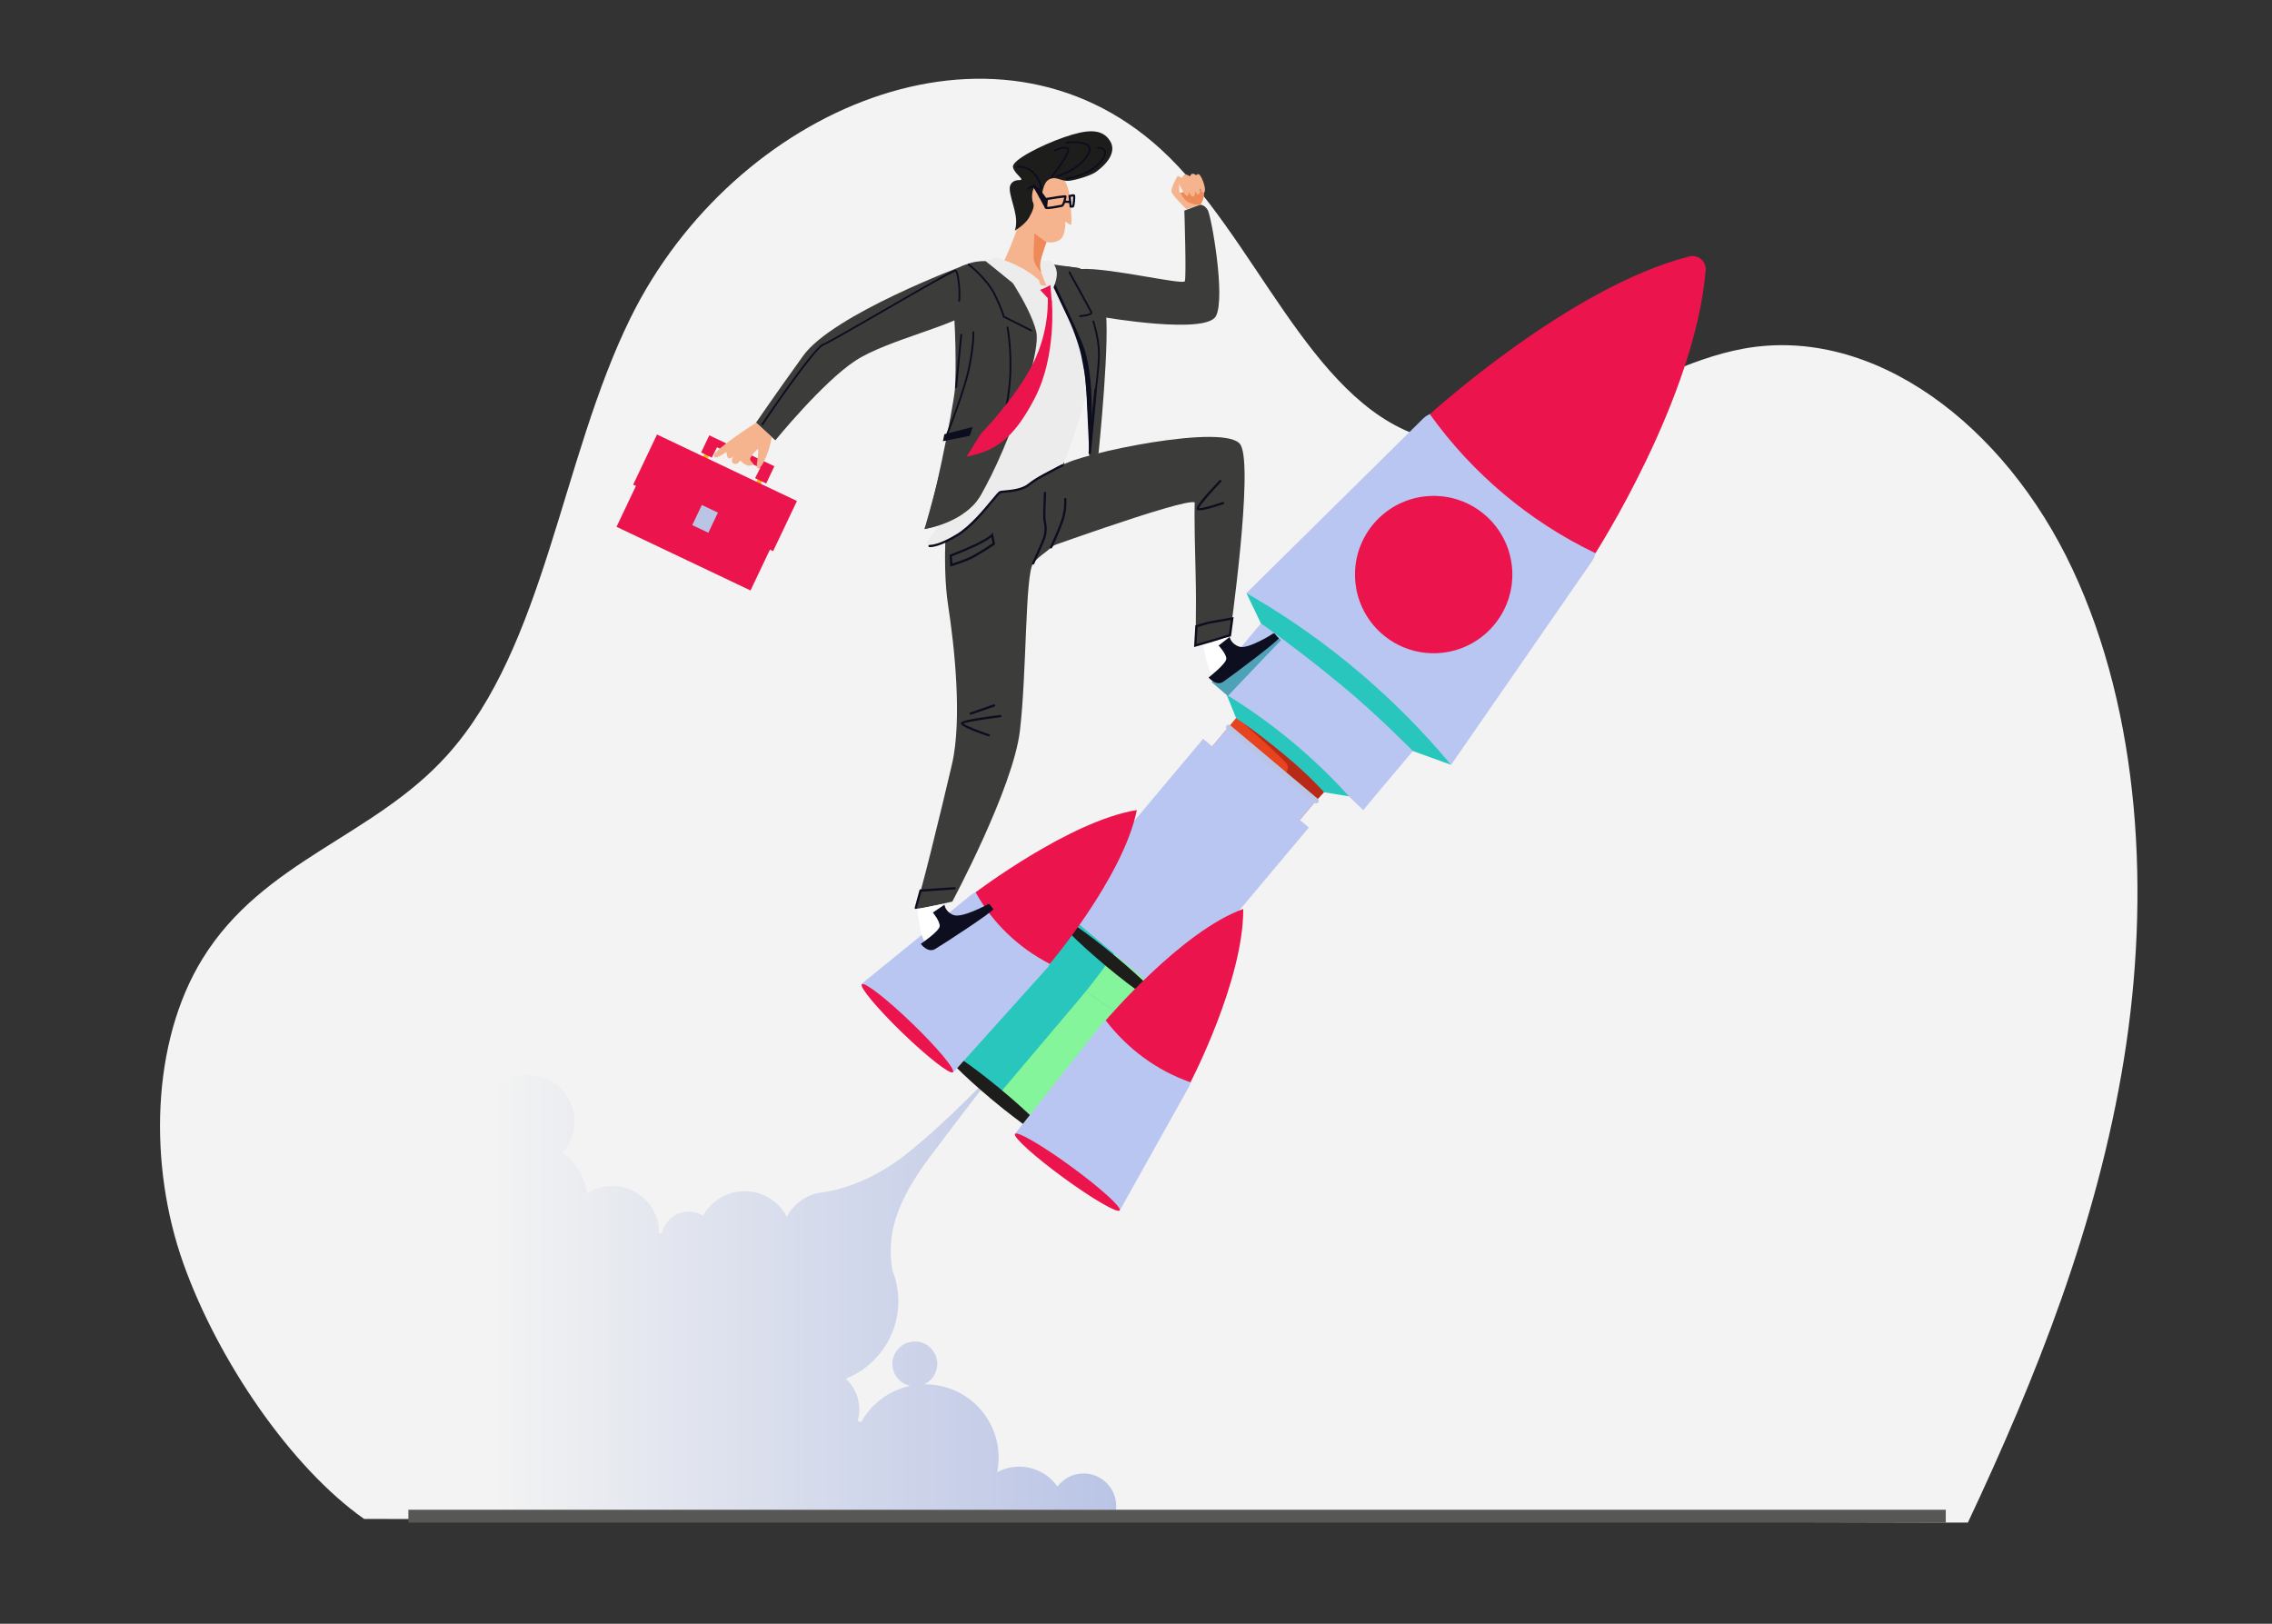 <?xml version="1.0" encoding="utf-8"?>
<!-- Generator: Adobe Illustrator 24.0.2, SVG Export Plug-In . SVG Version: 6.00 Build 0)  -->
<svg version="1.1" id="Layer_1" xmlns="http://www.w3.org/2000/svg" xmlns:xlink="http://www.w3.org/1999/xlink" x="0px" y="0px"
	 viewBox="0 0 641.51 458.49" style="enable-background:new 0 0 641.51 458.49;" xml:space="preserve">
<rect x="0" y="0" width="641.51" height="458.49" fill="#333333" stroke="none"/>
<style type="text/css">
	.st0{fill:#F2F2F2;}
	.st1{fill:none;stroke:#706F6E;stroke-miterlimit:10;}
	.st2{fill:#706F6E;}
	.st3{fill:#351710;}
	.st4{fill:#D9372E;}
	.st5{fill:#BC8057;}
	.st6{fill:#F4A877;}
	.st7{fill:#FDFAFC;}
	.st8{fill:#EB144C;}
	.st9{opacity:0.15;}
	.st10{fill:#F7AD04;}
	.st11{fill:#B9C3E5;}
	.st12{fill:#585856;}
	.st13{fill:#F3F3F3;}
	.st14{fill:#575756;}
	.st15{opacity:0.95;fill:#D9D9D9;}
	.st16{fill:#BAC6F2;}
	.st17{fill:#BAC4E5;}
	.st18{fill:#6F6F6E;}
	.st19{fill:#EDA886;}
	.st20{fill:#1D1D1B;}
	.st21{fill:#F5F5F5;}
	.st22{fill:#C78C72;}
	.st23{fill:#EDA785;}
	.st24{fill:#16202E;}
	.st25{fill:#ECECEC;}
	.st26{fill:#633029;}
	.st27{fill:#E45453;}
	.st28{fill:#A67860;}
	.st29{fill:#E9ECF7;}
	.st30{fill:#3C3C3B;}
	.st31{fill:#22243B;}
	.st32{fill:#CEBDB5;}
	.st33{fill:#3A3F47;}
	.st34{fill:#24263D;}
	.st35{fill:#D34040;}
	.st36{fill:#EDD9D2;}
	.st37{fill:#191929;}
	.st38{fill:#E51B4D;}
	.st39{fill:url(#SVGID_1_);}
	.st40{fill:#29C6BE;}
	.st41{fill:#84F59A;}
	.st42{fill:#E6431E;}
	.st43{fill:#B92918;}
	.st44{opacity:0.58;fill:#00888C;}
	.st45{fill:#F9B410;}
	.st46{fill:#F6B48E;}
	.st47{fill:#0C0D1E;}
	.st48{fill:#EE8958;}
	.st49{fill:#FFFFFF;}
	.st50{fill:#0D0E1F;}
</style>
<path class="st13" d="M555.64,429.92c19.19-40.78,36.46-83.93,44.03-130.66c7.57-46.73,4.63-97.8-14.52-138.61
	c-19.15-40.82-56.28-68.86-92.82-62.21c-31.19,5.68-60.78,34.74-91.31,24.7c-31.54-10.38-46.67-56.72-73.26-81.01
	C280.84-0.76,207.21,30.55,178.03,89.76c-19.6,39.78-24.07,92.64-51.71,123.41c-20.9,23.27-51.89,29.62-69.11,57.49
	c-14.63,23.67-15.25,58.53-5.45,86.05c9.8,27.53,30.46,57.69,51.04,72.17L555.64,429.92z"/>
<g>
	<linearGradient id="SVGID_1_" gradientUnits="userSpaceOnUse" x1="139.326" y1="363.788" x2="315.166" y2="363.788">
		<stop  offset="0" style="stop-color:#F3F3F3"/>
		<stop  offset="1" style="stop-color:#BAC4E5"/>
	</linearGradient>
	<path class="st39" d="M315.11,426.29c0.04-0.33,0.06-0.67,0.06-1.01c0-5.1-4.13-9.23-9.23-9.23c-3.02,0-5.69,1.45-7.37,3.69
		c-0.43-0.61-0.91-1.2-1.46-1.75c-4.21-4.21-10.55-4.98-15.54-2.31c0.26-1.32,0.4-2.68,0.4-4.08c0-11.44-9.28-20.72-20.72-20.72
		c-0.11,0-0.23,0.01-0.34,0.01c2.2-0.99,3.73-3.2,3.73-5.77c0-3.5-2.84-6.33-6.33-6.33c-3.5,0-6.33,2.84-6.33,6.33
		c0,3.05,2.16,5.6,5.03,6.2c-5.99,1.25-11.02,5.08-13.89,10.28c-0.3-0.17-0.62-0.33-0.93-0.48c0.28-1.01,0.44-2.06,0.44-3.16
		c0-3.43-1.47-6.51-3.8-8.67c8.68-3.47,14.82-11.95,14.82-21.88c0-3.07-0.59-6-1.67-8.69l0,0c-1.83-10.62,1.45-19.94,10.84-32.41
		c14.09-18.72,19.17-25.01,19.17-25.01s-14.61,15.64-26.66,25.01c-12.05,9.37-23.09,10.34-23.09,10.34l0,0
		c-4.38,0.52-8.1,3.18-10.09,6.91c-2.24-4.29-6.72-7.22-11.9-7.22c-5.06,0-9.46,2.8-11.75,6.93c-1.18-0.74-2.57-1.17-4.07-1.17
		c-3.69,0-6.77,2.61-7.5,6.08c-0.28,0.02-0.55,0.04-0.83,0.06c0-0.05,0.01-0.09,0.01-0.14c0-7.3-5.92-13.22-13.22-13.22
		c-2.63,0-5.07,0.78-7.12,2.1c-0.69-4.7-3.25-8.79-6.91-11.49c2.09-2.34,3.38-5.42,3.38-8.8c0-7.3-5.92-13.22-13.22-13.22
		c-3.74,0-7.11,1.56-9.51,4.05l-0.15,118.78H315.11z"/>
</g>
<g>
	<path class="st40" d="M300.06,268.77l7.45,8.92l10.06,5.66c2.1,1.18,2.79,3.86,1.48,5.74l-22.57,32.54c0,0-9.69-9.94-13.82-13.38
		c-4.13-3.44-16.2-11.6-16.2-11.6l27.79-28.29C295.82,266.76,298.53,266.95,300.06,268.77z"/>
	<path class="st40" d="M338.22,240.57c-1.09,20.23-18.62,47.27-18.62,47.27l0,0c-9.77-4.37-18.2-11.39-24.28-20.21l0,0
		C295.32,267.63,319.47,244.79,338.22,240.57z"/>
</g>
<path class="st41" d="M319.6,287.84c0,0,4.33-6.22-2.13,3.51c-17.57,26.47-21,30.28-21,30.28s-6.75-8.11-13.82-13.38
	c0,0,9.09-10.74,22.2-26.24c0.6-0.71,1.19-1.43,1.79-2.17C310.59,283.06,314.94,285.75,319.6,287.84z"/>
<path class="st41" d="M306.64,279.86c12.43-15.35,24.21-36.37,25.16-37.23c2.18-0.87,4.34-1.58,6.42-2.05
	c-0.01,0.17-0.03,0.34-0.04,0.52c-0.2,2.16-1.3,11.08-6.73,24.27c-5.33,12.43-11.85,22.48-11.85,22.48
	C314.94,285.75,310.59,283.06,306.64,279.86z"/>
<path class="st20" d="M266.46,296.66c-0.67,0.81,5.5,7.06,13.79,13.96c8.29,6.9,15.55,11.83,16.23,11.02
	c0.67-0.81-5.5-7.06-13.79-13.96S267.13,295.85,266.46,296.66z"/>
<rect x="345.99" y="183.08" transform="matrix(-0.766 -0.643 0.643 -0.766 502.93 607.787)" class="st42" width="32.27" height="58.48"/>
<path class="st43" d="M362.83,218.73c0,0,1.28-1.6,0.6-2.89c-0.68-1.29-12.35-11.64-12.35-11.64s14.33,8.98,17.43,11.66
	c3.1,2.68,5.35,7.85,5.35,7.85l-2.24,2.4L362.83,218.73z"/>
<polygon class="st16" points="342.12,192.61 380.65,224.64 384.9,228.75 416.84,190.7 373.96,154.69 "/>
<rect x="320.71" y="207.57" transform="matrix(-0.766 -0.643 0.643 -0.766 438.924 644.7)" class="st16" width="32.27" height="69.73"/>
<path class="st16" d="M412.65,119.48l14.53,17.02l19.16,11.3c4,2.36,5.48,7.32,3.18,10.65l-39.8,57.51c0,0-18.78-19.1-26.73-25.77
	c-7.94-6.67-31.04-22.74-31.04-22.74l49.84-49.23C404.61,115.42,409.68,116.01,412.65,119.48z"/>
<path class="st8" d="M481.61,76.34c-3.01,36.12-31.14,79.86-31.14,79.86l0,0c-18.63-8.95-34.7-22.44-46.74-39.24l0,0
	c0,0,39.54-36.04,73.29-44.56C479.5,71.78,481.82,73.8,481.61,76.34z"/>
<path class="st40" d="M409.71,215.95l-10.8-3.9c0,0-9.79-10.01-19.81-18.3c-13.16-10.89-23.07-17.72-23.07-17.72l-4.1-8.58
	l2.42,1.43C375.37,181.29,394.09,197.22,409.71,215.95L409.71,215.95z"/>
<path class="st40" d="M373.86,223.71c0,0-4-4.63-11.23-10.61c-9.49-7.86-13.56-10.22-13.56-10.22l-2.7-6.69
	c12.82,7.86,24.46,17.52,34.54,28.66L373.86,223.71z"/>
<ellipse transform="matrix(0.998 -0.067 0.067 0.998 -9.956 27.475)" class="st8" cx="404.7" cy="162.2" rx="22.21" ry="22.21"/>
<g>
	<path class="st17" d="M346.43,205.93l24.71,20.75c0.31,0.26,0.78,0.22,1.04-0.09c0.26-0.31,0.22-0.78-0.09-1.04l-24.71-20.75
		c-0.31-0.26-0.78-0.22-1.04,0.09C346.08,205.2,346.12,205.66,346.43,205.93z"/>
</g>
<rect x="315.79" y="214.08" transform="matrix(-0.766 -0.643 0.643 -0.766 434.932 647.001)" class="st16" width="38.96" height="60.45"/>
<path class="st20" d="M298.6,258.9c-0.67,0.81,5.5,7.06,13.79,13.96c8.29,6.9,15.55,11.83,16.23,11.02
	c0.67-0.81-5.5-7.06-13.79-13.96C306.54,263.02,299.28,258.09,298.6,258.9z"/>
<path class="st16" d="M316.72,288.75l7.49,8.06l9.76,4.55c2.04,0.95,2.83,3.53,1.71,5.54l-19.42,34.74c0,0-9.65-8.84-13.72-11.81
	c-4.07-2.97-15.86-9.8-15.86-9.8l24.56-31.07C312.63,287.2,315.19,287.1,316.72,288.75z"/>
<path class="st8" d="M351.04,256.66c0.09,20.21-14.9,48.94-14.9,48.94l0,0c-9.42-3.3-17.73-9.37-23.94-17.48v0
	C312.21,288.12,333.65,262.85,351.04,256.66z"/>
<path class="st16" d="M279.94,253.26l6.05,8.75l9.04,5.83c1.88,1.22,2.2,3.77,0.67,5.46l-26.43,29.4c0,0-8.1-9.83-11.66-13.27
	c-3.56-3.44-14.22-11.72-14.22-11.72l30.94-25.14C276.09,251.16,278.71,251.47,279.94,253.26z"/>
<path class="st8" d="M320.99,228.73c-3.81,18.94-24.58,43.43-24.58,43.43l0,0c-8.93-4.6-16.2-11.62-20.94-20.21l0,0
	C275.48,251.95,302.14,231.73,320.99,228.73z"/>
<path class="st44" d="M396.7,290.52c0-0.17,0.01-0.35,0.01-0.52C396.71,290.01,396.71,290.19,396.7,290.52z"/>
<path class="st8" d="M243.34,277.9c-0.76,0.73,4.38,6.89,11.48,13.75c7.1,6.86,13.48,11.83,14.25,11.1
	c0.76-0.73-4.38-6.89-11.48-13.75C250.48,282.14,244.1,277.17,243.34,277.9z"/>
<path class="st8" d="M286.58,320.17c-0.59,0.88,5.55,6.42,13.72,12.39c8.17,5.96,15.27,10.09,15.86,9.21s-5.55-6.42-13.72-12.39
	C294.27,323.41,287.17,319.29,286.58,320.17z"/>
<g>
	<g>
		<path class="st44" d="M379.62,284.85c0.01-0.17,0.03-0.35,0.04-0.52C379.66,284.34,379.65,284.52,379.62,284.85z"/>
	</g>
</g>
<polygon class="st44" points="346.66,196.53 361.72,180.73 359.45,178.77 342.12,192.61 "/>
<path class="st30" d="M267.47,142.81c0,0-1.56,16.41,0.22,27.99c1.79,11.58,4.06,32.33,1.09,45.07s-9.55,39.85-10.39,40.6
	c-0.83,0.75,10.5-1.9,10.5-1.9s17.13-31.92,19.08-48.17c1.95-16.25,1.46-44.09,3.73-47.3c2.27-3.21,9.46-5.94,11.28-12.83
	c2.35-8.9-4.19-18.49-4.19-18.49S269.44,137.8,267.47,142.81z"/>
<rect x="198.86" y="126.65" transform="matrix(0.903 0.429 -0.429 0.903 74.493 -73.225)" class="st45" width="1.37" height="3.69"/>
<rect x="213.51" y="135.32" transform="matrix(0.903 0.429 -0.429 0.903 79.312 -78.729)" class="st45" width="1.37" height="2.28"/>
<rect x="177.79" y="132.33" transform="matrix(0.903 0.429 -0.429 0.903 81.792 -71.201)" class="st8" width="41.9" height="26.78"/>
<rect x="180.02" y="131.39" transform="matrix(0.903 0.429 -0.429 0.903 79.314 -73.185)" class="st8" width="43.76" height="15.68"/>
<rect x="196.57" y="143.43" transform="matrix(0.903 0.429 -0.429 0.903 82.195 -71.265)" class="st17" width="5.03" height="6.3"/>
<g>
	<polygon class="st8" points="218.65,131.65 200.27,122.92 197.96,127.77 200.99,129.21 202.45,126.29 214.67,132.1 213.2,135.02 
		216.34,136.51 	"/>
	
		<rect x="205.86" y="127.08" transform="matrix(0.429 -0.903 0.903 0.429 -3.114 262.756)" class="st8" width="0.95" height="13.53"/>
</g>
<path class="st25" d="M300.01,131.37c0,0,6.98-15.51,9.17-34c2.18-18.5-9.28-20.99-10.13-21.39c-5.84-2.77-28.41-1.21-29.75,1.64
	c-3.24,6.87,8.67,22,9.08,38.2c0.28,11.13-13.73,34.09-16.08,36.36c-3.85,3.73,7.97,3.43,19.57-12.73c1.26-1.75,2.75,0.1,7.22-1.77
	c1.44-0.6,2.82-1.76,3.92-2.58C296.28,132.65,300.01,131.37,300.01,131.37z"/>
<path class="st25" d="M278.31,137.2c0,0,11.27-17.01,14.81-26.86s2.06-19.58,1.47-22.08c-0.59-2.49,0.12-6.75,0.12-6.75l-4.98-2.19
	l-5.37-0.11C284.36,79.22,279.02,133.24,278.31,137.2z"/>
<path class="st46" d="M283,74.83c0,0,5-10.56,5.1-14.29c0.1-3.73-0.01-11.5,5.92-12.59c5.93-1.08,7.61,4.68,7.93,6.95
	c0.32,2.27,0.83,8.45,0.45,8.54c-0.38,0.09-1.61-0.88-1.61-0.88s0.19,3.91-1.46,5.1c-1.66,1.2-3.8,0.69-3.8,0.69
	s-2.16,5.29-1.89,6.93s2.02,5.38,2.02,5.38S284.2,80.84,283,74.83z"/>
<path class="st30" d="M282.04,74.08c0,0,8.55,11.58,10.52,19.42c1.97,7.84-12.7,44.67-17.95,49.24c-5.24,4.57-13.57,6.64-13.57,6.64
	s8.5-28.75,9.57-43.44c1.07-14.69-4.24-25.11-0.52-29.37C273.82,72.33,282.04,74.08,282.04,74.08z"/>
<path class="st30" d="M295.02,74.28c0,0,4.42,12.15,8.36,18.68s4.25,36.1,4.25,36.1l1.51-0.84c0,0,3.06-34.39,2.3-40.89
	c-0.75-6.5-5.07-11.56-7.29-11.75C301.92,75.39,295.02,74.28,295.02,74.28z"/>
<path class="st30" d="M261.05,149.39c0,0,11.85-1.74,16.15-10.1c4.29-8.37,8.96-32.77,8.29-39.44c-0.67-6.67-1.46-7.31-1.46-7.31
	l4.2-0.84l-4.83-2.3c0,0,0.23-2.17-2.52-6.21c-2.75-4.04-7.36-8.51-7.36-8.51s-5.74-0.08-4.7,7.95c1.04,8.03,1.2,22.24,0.8,27.3
	C269.21,114.99,263.13,145.15,261.05,149.39z"/>
<path class="st30" d="M301,75.19c0,0,6.28,11.15,7.04,12.63c0.76,1.48-3.09,1.44-3.09,1.44l3.62,1.03c0,0,1.34,4.76,1.69,8.43
	c0.35,3.67-2.12,16.54-2.12,16.54l-0.52,13.81l2.56-1.11c0,0,3.46-33.5,1.86-41.33s-5.7-10.26-6.8-10.66
	C304.15,75.58,301,75.19,301,75.19z"/>
<path class="st30" d="M311.61,89.56c0,0,29.02,5.02,31.74-0.35c2.72-5.37-1.31-28.16-2.34-29.9c-1.03-1.74-2.29-1.47-2.29-1.47
	l-4.31,1.63c0,0,0.61,18.79,0.13,19.94c-0.47,1.15-21.89-3.96-29.3-3.44C305.25,75.98,310.71,89.13,311.61,89.56z"/>
<path class="st30" d="M271.98,75.03c0,0-36.79,13.72-45.2,25.42c-8.41,11.7-13.31,18.89-13.31,18.89l5.45,4.99
	c0,0,13.36-16.41,22.56-22.46c9.2-6.05,29.78-10.27,32.92-14.48C277.55,83.18,271.98,75.03,271.98,75.03z"/>
<path class="st46" d="M217.92,123.41c0,0-0.65,3.9-2.24,6.96c-1.59,3.06-2.27,2.08-1.87-0.13c0.4-2.21,0.24-3.53,0.24-3.53
	s-1.68,1.36-2.23,2.76c-0.25,0.64,1.22,1.5,0.87,1.72c-1.78,1.11-3.66-1.17-3.66-1.17s-0.73,1.13-1.5,0.97
	c-1.64-0.36-0.45-2.08-0.45-2.08s-1.37,1.21-1.73-0.09c-0.36-1.3-0.21-1.25-0.21-1.25s-3.68,2.76-3.53,1.02s11.87-9.24,11.87-9.24
	L217.92,123.41z"/>
<path class="st47" d="M295.02,74.28l-0.63,0.59c0,0,6.94,13.92,8.58,18.19c2.59,6.76,2.55,8.9,3.27,12.32
	c0.2,0.95,0.52,5.34,0.52,5.34l0.85,18.13c0,0,2.23-19.43-1.5-30.53C304.65,93.91,295.02,74.28,295.02,74.28z"/>
<g>
	<path class="st47" d="M215.33,120.14l-0.42-0.28c0.59-0.88,14.22-21.13,17.33-22.76c0.05-0.03,0.1-0.05,0.15-0.06
		c1.24-0.45,8.73-4.78,16.66-9.37c11.92-6.89,19.8-11.42,20.72-11.49c0.09-0.01,0.23,0.01,0.36,0.16c0.78,0.84,1.28,6.66,0.92,8.82
		l-0.5-0.08c0.39-2.33-0.25-8.01-0.8-8.41c-0.81,0.08-11.7,6.38-20.45,11.44c-7.95,4.6-15.46,8.94-16.74,9.4
		c-0.04,0.01-0.08,0.03-0.12,0.05C229.99,98.85,219.31,114.22,215.33,120.14z"/>
</g>
<polygon class="st47" points="266.24,124.58 273.84,123.05 274.64,120.56 266.65,122.61 "/>
<g>
	<path class="st47" d="M267.61,122.62c-0.06,0.03-0.14,0.04-0.21,0.01c-0.13-0.05-0.19-0.2-0.14-0.33
		c0.05-0.12,4.98-12.34,6.25-19.1c1.27-6.74,1.08-9.34,1.08-9.37c-0.01-0.14,0.09-0.26,0.23-0.27c0.14-0.01,0.26,0.09,0.27,0.23
		c0.01,0.11,0.21,2.68-1.08,9.5c-1.29,6.82-6.23,19.08-6.28,19.2C267.71,122.54,267.67,122.59,267.61,122.62z"/>
</g>
<g>
	<path class="st47" d="M270.08,109.58c-0.04,0.02-0.09,0.03-0.14,0.03c-0.14-0.01-0.24-0.14-0.23-0.28l1.45-14.87
		c0.01-0.14,0.14-0.24,0.28-0.23c0.14,0.01,0.24,0.14,0.23,0.28l-1.45,14.87C270.2,109.47,270.15,109.55,270.08,109.58z"/>
</g>
<g>
	<path class="st47" d="M291.27,93.54c-0.07,0.04-0.16,0.04-0.23,0l-7.88-3.98l-0.02-0.13c0-0.02-0.26-1.6-2.5-6.13
		c-2.25-4.54-7.24-8.38-7.29-8.42c-0.11-0.08-0.13-0.24-0.05-0.35c0.08-0.11,0.24-0.13,0.35-0.05c0.05,0.04,5.14,3.94,7.44,8.59
		c1.95,3.95,2.42,5.68,2.52,6.15l7.66,3.86c0.12,0.06,0.17,0.21,0.11,0.34C291.36,93.47,291.32,93.51,291.27,93.54z"/>
</g>
<g>
	<path class="st47" d="M282.41,123.36c-0.06,0.03-0.12,0.04-0.19,0.02c-0.13-0.04-0.21-0.18-0.17-0.31
		c0.02-0.09,2.51-8.94,2.93-16.78c0.41-7.84-0.75-13.73-0.76-13.79c-0.03-0.14,0.06-0.27,0.2-0.3c0.14-0.03,0.27,0.06,0.3,0.2
		c0.01,0.06,1.19,6.02,0.77,13.92c-0.42,7.9-2.92,16.8-2.95,16.89C282.52,123.27,282.47,123.32,282.41,123.36z"/>
</g>
<g>
	<path class="st47" d="M307.96,88.89c-0.79,0.42-2.42,0.58-2.98,0.62c-0.14,0.01-0.26-0.09-0.27-0.23
		c-0.01-0.14,0.09-0.26,0.23-0.27c1.47-0.12,2.89-0.45,2.98-0.71c-0.34-0.75-6.13-11.19-6.18-11.3c-0.07-0.12-0.02-0.28,0.1-0.34
		c0,0,0,0,0.01,0c0.12-0.06,0.27-0.02,0.34,0.1c0.24,0.43,5.85,10.56,6.2,11.34c0.07,0.15,0.06,0.32-0.03,0.47
		C308.28,88.68,308.14,88.79,307.96,88.89z"/>
</g>
<g>
	<path class="st47" d="M309.41,111.11c-0.05,0.02-0.1,0.03-0.15,0.03c-0.14-0.02-0.23-0.15-0.21-0.29c0.01-0.07,0.96-6.78,1-10.85
		c0.04-4.05-1.56-9.13-1.58-9.18c-0.04-0.13,0.03-0.28,0.16-0.32c0.13-0.04,0.27,0.03,0.32,0.16c0.02,0.05,1.64,5.21,1.6,9.34
		c-0.04,4.11-1,10.85-1.01,10.92C309.53,111.01,309.48,111.08,309.41,111.11z"/>
</g>
<path class="st20" d="M286.54,65.11c0,0,2.91-1.67,4.07-3.75c1.16-2.07,1.48-3.24,1.08-4.16c-0.82-1.94,0.31-5.59,1.08-4.56
	c0.77,1.03,0.35,3.75,1.03,3.08c0.68-0.66,0.5-4.18,2.55-5.12c2.05-0.94,3.35,0.78,5.71,0.43c2.55-0.38,6.15-1.6,7.37-2.48
	c4.04-2.92,5.57-6.08,4.08-8.61c-2.29-3.9-6.84-3.34-13.07-1.19c-6.45,2.24-14.72,6.47-14.43,8.39c0.29,1.91,3.67,3.74,1.83,3.71
	c-1.84-0.03-2.85,1.09-2.74,2.65C285.34,56.78,287.86,61.29,286.54,65.11z"/>
<path class="st25" d="M281.17,72.78c0.25-0.07,2.84,0.65,6.35,2.38c3.51,1.72,5.95,4.05,5.95,4.05s-0.27,0.57,0.65,1.44
	s0.6,0.87,0.6,0.87s-0.81,0.56-1.26,0.25c-0.45-0.31-1.55-1.34-1.55-1.34L290.55,83c0,0-3.34-1.98-6.51-4.62
	c-2.43-2.03-5.76-4.65-5.76-4.65L281.17,72.78z"/>
<path class="st25" d="M293.7,73.66l3.14-0.01c0,0,1.45,1.39,1.56,3.38c0.11,1.99-1.04,4.49-1.11,4.39c-0.07-0.1-1.31-1.86-1.49-1.64
	c-0.18,0.22-0.19,1.16-0.19,1.16s-2.09-4.71-2.06-5.63C293.57,74.38,293.7,73.66,293.7,73.66z"/>
<path class="st8" d="M293.67,81.85l3.31,3.53l-0.39-4.89C296.59,80.48,294.72,81.54,293.67,81.85z"/>
<path class="st8" d="M272.93,128.94l4.07-6.52c0,0,9.55-9.75,14.58-19.59c5.04-9.83,4.24-19.32,4.24-19.32l1.17,1.41
	c0,0,1.42,15.39-4.75,27.37C286.07,124.27,280.74,127.37,272.93,128.94z"/>
<path class="st48" d="M295.44,68.37l-3.35-2.43c0,0-0.3,4.44-0.24,6.77c0.06,2.32,2.18,4.14,2.18,4.14s-0.48-1.05-0.29-2.66
	C293.93,72.58,295.44,68.37,295.44,68.37z"/>
<g>
	<path class="st47" d="M298.45,50.02c-0.01,0-0.02,0.01-0.03,0.01c-0.14,0.04-0.27-0.05-0.31-0.18c-0.03-0.13,0.05-0.27,0.18-0.31
		c0,0,0,0,0.01,0c0.19-0.05,6.15-1.68,8.66-6c0.5-0.86,0.59-1.54,0.27-2.03c-0.89-1.33-4.71-1.15-6.11-0.97
		c-0.14,0.02-0.27-0.08-0.28-0.22c-0.02-0.14,0.08-0.27,0.22-0.28c0.22-0.03,5.35-0.68,6.59,1.19c0.44,0.66,0.35,1.52-0.25,2.56
		C304.81,48.24,298.96,49.89,298.45,50.02z"/>
</g>
<g>
	<path class="st47" d="M297.04,50.22c-0.08,0.04-0.19,0.04-0.27-0.02c-0.11-0.09-0.13-0.24-0.05-0.35c2.87-3.71,5.01-7.22,4.67-7.66
		c-0.45-0.59-2.35-0.01-3.43,0.5c-0.13,0.06-0.28,0-0.34-0.12c-0.06-0.13,0-0.28,0.12-0.34c0.33-0.15,3.2-1.46,4.05-0.35
		c0.8,1.05-3.37,6.6-4.67,8.28C297.1,50.18,297.07,50.2,297.04,50.22z"/>
</g>
<g>
	<path class="st47" d="M293.92,53.55c-0.02,0-0.03,0-0.05,0c-0.14-0.02-0.23-0.15-0.22-0.28c0-0.02,0.18-1.66-1.72-3.96
		c-1.91-2.3-4.58-1.99-4.61-1.99c-0.13,0.02-0.26-0.08-0.28-0.22c-0.02-0.14,0.08-0.26,0.22-0.28c0.12-0.01,2.99-0.35,5.06,2.17
		c2.06,2.49,1.84,4.28,1.83,4.35C294.13,53.45,294.03,53.54,293.92,53.55z"/>
</g>
<g>
	<path class="st47" d="M307.25,48.75c-2.98,1.56-6.01,1.95-6.2,1.97c-0.14,0.02-0.26-0.08-0.28-0.22c-0.02-0.14,0.08-0.26,0.22-0.28
		c0.07-0.01,6.76-0.87,9.91-5.09c0.79-1.06,1.08-1.9,0.81-2.42c-0.37-0.73-1.72-0.73-1.74-0.73c-0.14,0-0.25-0.11-0.26-0.25
		c0-0.14,0.11-0.25,0.25-0.26c0.07,0,1.68-0.01,2.19,1c0.36,0.71,0.07,1.71-0.86,2.95C310.21,46.9,308.73,47.97,307.25,48.75z"/>
</g>
<path class="st46" d="M335,59.07c0,0-4.11-3.97-4.25-5c-0.13-1.03,1.46-4.03,1.83-4.44c0.37-0.41,0.42,3.49,0.39,4.31
	c-0.03,0.82,1.54,0.48,3.27,0.36c2.29-0.16,3.38-0.3,3.67,0.01c0.29,0.31-0.99,3.47-0.99,3.47L335,59.07z"/>
<path class="st48" d="M338.93,57.79c0,0-1.4,0.17-3.1-0.56c-1.7-0.73-2.52-2.75-2.52-2.75s2.31-0.84,4.17-0.78
	c1.86,0.05,2.55,0.14,2.55,0.14S340.19,56.07,338.93,57.79z"/>
<path class="st30" d="M300.01,131.37c4.35-3.21,46.51-12.14,50.27-5.77c3.76,6.37-3,53.82-3,53.82l-9.78,2.86
	c0,0,0.37-9.6,0.08-20.48c-0.47-17.56-0.24-19.93-0.24-19.93c-2.77-1.46-48.76,15.33-48.76,15.33S295.06,135.02,300.01,131.37z"/>
<g>
	<path class="st49" d="M267.28,261.71c0,0-1.39-0.22-1.43-2.34c-0.05-2.12,0.32-4.1,0.32-4.1l-7.16,1.43c0,0,0.76,10.08,3.5,10.58
		C264.31,267.6,265.46,263.6,267.28,261.71z"/>
	<path class="st50" d="M259.99,266.51c0,0,1.97,2.69,4.06,1.45c2.09-1.23,17.08-10.97,16.44-11.35c-0.64-0.37-0.95-1.57-1.38-1.36
		c-0.42,0.21-7.47,4.05-9.87,3.12c-2.4-0.93-2.56-2.92-2.56-2.92l-3.28,2.21c0,0,2.04,2.47,1.93,3.87
		C265.22,262.94,259.99,266.51,259.99,266.51z"/>
</g>
<g>
	<path class="st49" d="M348.22,186.04c0,0-1.4-0.13-1.58-2.24c-0.18-2.11,0.06-4.11,0.06-4.11l-7.06,1.89c0,0,1.4,10.01,4.17,10.33
		C345.63,192.11,346.52,188.05,348.22,186.04z"/>
	<path class="st50" d="M341.25,191.31c0,0,2.14,2.55,4.14,1.19c2.01-1.36,16.34-12.05,15.67-12.38c-0.66-0.33-1.05-1.51-1.46-1.27
		c-0.41,0.24-7.2,4.52-9.65,3.75c-2.45-0.78-2.74-2.75-2.74-2.75l-3.13,2.42c0,0,2.19,2.33,2.17,3.74
		C346.24,187.41,341.25,191.31,341.25,191.31z"/>
</g>
<g>
	<path class="st47" d="M262.59,154.49c-0.09,0-0.14,0-0.16-0.01c-0.17-0.02-0.3-0.17-0.28-0.35c0.02-0.17,0.18-0.3,0.35-0.28
		c0.02,0,2.47,0.17,7.8-3.15c3.69-2.3,7.44-6.85,9.69-9.57c1.38-1.67,1.95-2.35,2.3-2.47c0.25-0.09,0.73-0.13,1.39-0.19
		c1.82-0.17,4.87-0.45,6.64-1.89c1.87-1.51,3.87-2.54,5.33-3.29c0.51-0.26,0.96-0.49,1.33-0.7c1.45-0.83,2.89-1.51,2.91-1.51
		c0.16-0.08,0.35,0,0.42,0.15c0.07,0.16,0,0.35-0.15,0.42c-0.01,0.01-1.43,0.67-2.86,1.49c-0.38,0.22-0.84,0.45-1.35,0.72
		c-1.43,0.74-3.4,1.75-5.21,3.22c-1.92,1.56-5.09,1.85-6.99,2.03c-0.57,0.05-1.06,0.1-1.25,0.16c-0.23,0.11-1.13,1.2-2.01,2.27
		c-2.27,2.75-6.06,7.35-9.84,9.71C265.77,154.27,263.22,154.49,262.59,154.49z"/>
</g>
<g>
	<path class="st47" d="M268.32,159.94l-0.22-3.26l0.22-0.08c0.06-0.02,5.62-2.19,8.39-3.66c2.66-1.41,3.17-2.01,3.19-2.04l0.43-0.52
		l0.63,3.34l-0.17,0.12c-0.03,0.02-3.35,2.24-5.78,3.57c-2.45,1.34-6.15,2.39-6.3,2.44L268.32,159.94z M268.76,157.1l0.14,2.01
		c1.01-0.31,3.85-1.21,5.79-2.27c2.09-1.14,4.85-2.95,5.56-3.43l-0.32-1.71c-0.45,0.35-1.32,0.93-2.93,1.79
		C274.52,154.82,269.82,156.68,268.76,157.1z"/>
</g>
<g>
	<path class="st47" d="M279.2,207.94c-0.03,0-0.07,0-0.1-0.02c-2.25-0.76-7.52-2.62-7.79-3.54c-0.04-0.15-0.02-0.3,0.08-0.41
		c0.59-0.75,7.9-1.71,11.02-2.08c0.17-0.02,0.33,0.1,0.35,0.28c0.02,0.17-0.1,0.33-0.28,0.35c-4.56,0.55-9.51,1.34-10.47,1.78
		c0.66,0.58,4.17,1.98,7.3,3.03c0.17,0.06,0.26,0.24,0.2,0.4C279.46,207.86,279.33,207.94,279.2,207.94z"/>
</g>
<g>
	
		<rect x="273.52" y="200.01" transform="matrix(0.945 -0.328 0.328 0.945 -50.349 101.968)" class="st47" width="7.51" height="0.64"/>
</g>
<g>
	<path class="st47" d="M258.58,256.66c-0.03,0-0.06,0-0.08-0.01c-0.17-0.05-0.27-0.22-0.22-0.39l1.39-5.1l9.83-0.67
		c0.18-0.02,0.33,0.12,0.34,0.3c0.01,0.18-0.12,0.33-0.3,0.34l-9.38,0.64l-1.27,4.66C258.85,256.57,258.72,256.66,258.58,256.66z"/>
</g>
<g>
	<path class="st47" d="M291.72,159.42c-0.04,0-0.09-0.01-0.13-0.03c-0.16-0.07-0.23-0.26-0.16-0.42c0,0,1.32-2.94,2.75-6.24
		c1.05-2.44,0.75-4.15,0.52-5.41c-0.07-0.4-0.14-0.78-0.15-1.13c-0.05-1.38,0.19-6.78,0.2-7.01c0.01-0.18,0.16-0.32,0.33-0.3
		c0.18,0.01,0.31,0.16,0.3,0.33c0,0.06-0.26,5.6-0.2,6.95c0.01,0.3,0.07,0.65,0.14,1.05c0.24,1.33,0.56,3.16-0.57,5.77
		c-1.43,3.31-2.75,6.25-2.75,6.25C291.95,159.35,291.84,159.42,291.72,159.42z"/>
</g>
<g>
	<path class="st47" d="M338.67,144.1c-0.65,0-0.75-0.2-0.8-0.31c-0.29-0.62,1.89-3.37,6.46-8.17c0.12-0.13,0.32-0.13,0.45-0.01
		c0.13,0.12,0.13,0.32,0.01,0.45c-2.92,3.06-5.97,6.56-6.3,7.42c0.73,0.11,3.98-0.78,6.74-1.73c0.16-0.06,0.35,0.03,0.4,0.2
		c0.06,0.17-0.03,0.35-0.2,0.4C341.39,143.74,339.54,144.1,338.67,144.1z"/>
</g>
<g>
	<path class="st47" d="M337.15,182.7l0.37-6.12l3.62-1.06l7.17-1.27l-0.73,5.42l-0.21,0.05c-0.02,0-1.62,0.4-2.97,0.87
		c-1.38,0.47-6.58,1.93-6.81,1.99L337.15,182.7z M338.13,177.06l-0.29,4.78c1.31-0.37,5.21-1.47,6.34-1.86
		c1.09-0.37,2.33-0.7,2.81-0.83l0.56-4.13l-6.27,1.11L338.13,177.06z"/>
</g>
<g>
	<path class="st47" d="M307.99,128.18l-0.63-0.06c0.01-0.12,0.93-11.88,1.58-17.33c0.13-1.1,0.14-1.17,0.47-1.14
		c0.12,0.01,0.2,0.02,0.22,0.39l0.05,0.01c-0.01,0.04-0.02,0.13-0.04,0.29c-0.02,0.95-0.23,3.23-0.76,8.74
		C308.44,123.64,307.99,128.18,307.99,128.18z"/>
</g>
<g>
	<path class="st47" d="M296.78,154.86c-0.05,0-0.09-0.01-0.14-0.03c-0.16-0.08-0.23-0.27-0.15-0.42c0.02-0.04,2.07-4.37,3.15-7.48
		c1.07-3.06,0.83-5.97,0.82-5.99c-0.02-0.18,0.11-0.33,0.29-0.34c0.18-0.01,0.33,0.11,0.34,0.29c0.01,0.12,0.25,3.07-0.86,6.26
		c-1.09,3.14-3.16,7.5-3.18,7.54C297.02,154.79,296.9,154.86,296.78,154.86z"/>
</g>
<g>
	<path class="st47" d="M302.65,58.65c-0.17,0-0.32-0.03-0.41-0.05l-0.22-0.05l-0.35-3.41l0.24-0.08c0.38-0.13,1.08-0.32,1.43-0.15
		c0.11,0.06,0.2,0.15,0.23,0.26c0.1,0.31-0.04,2.99-0.38,3.3C303.05,58.61,302.84,58.65,302.65,58.65z M302.6,58.01
		c0.05,0,0.1,0,0.13,0c0.12-0.41,0.27-2.03,0.24-2.53c-0.13,0-0.37,0.05-0.62,0.11L302.6,58.01z"/>
</g>
<g>
	<g>
		<path class="st47" d="M295.73,59.04c-0.43,0-0.52-0.08-0.58-0.13l-0.12-0.1l-0.01-0.2c0.02-0.36,0.23-2.39,0.24-2.47l0.03-0.24
			l0.24-0.04c5.46-0.91,5.49-0.81,5.59-0.49c0.09,0.28-0.25,1.81-0.66,2.5c-0.19,0.33-0.41,0.52-0.65,0.56
			C297.42,58.91,296.29,59.04,295.73,59.04z M295.68,58.41c0.58,0,2.13-0.23,4.01-0.6c0.28-0.06,0.69-1.37,0.79-2.03
			c-0.74,0.06-2.75,0.36-4.61,0.67C295.81,57.07,295.71,57.96,295.68,58.41z"/>
	</g>
	<g>
		<path class="st47" d="M302.09,57.34c-0.01,0-0.01,0-0.02,0l-1.58-0.09c-0.18-0.01-0.31-0.16-0.3-0.33c0.01-0.18,0.14-0.3,0.33-0.3
			l1.58,0.09c0.18,0.01,0.31,0.16,0.3,0.33C302.4,57.21,302.26,57.34,302.09,57.34z"/>
	</g>
	<path class="st47" d="M295.58,56.17c0,0-2.56-3.8-3.38-3.99c-0.82-0.18-2.23,1.11-2.23,1.11l0.34,0.26c0,0,1.1-0.97,1.58-0.43
		c0.48,0.53,3.18,5.66,3.18,5.66L295.58,56.17z"/>
</g>
<path class="st46" d="M332.78,51.72c0,0,1.61,3.32,2.28,3.55c0.66,0.23,0.58-1.23,0.58-1.23s0.64,1.69,1.3,1.46
	c0.65-0.23,0.46-1.61,0.46-1.61s0.57,1.36,1.07,0.94c0.5-0.41,0.43-1.72,0.43-1.72s0.16,1.21,0.88,1.27
	c0.72,0.05,0.48-1.73-0.11-3.22c-0.58-1.5-1.01-2.05-1.43-1.98c-0.43,0.07-0.5,0.32-0.5,0.32s-0.79-0.7-1.27-0.36
	c-0.48,0.34-0.45,0.67-0.45,0.67s-1.24-0.86-1.69-0.45c-0.45,0.41-0.52,0.9-0.52,0.9s-1.07-0.74-1.38-0.29
	c-0.3,0.45-0.69,1.7-0.69,1.7L332.78,51.72z"/>
<rect x="115.31" y="426.29" class="st14" width="434.09" height="3.63"/>
</svg>
